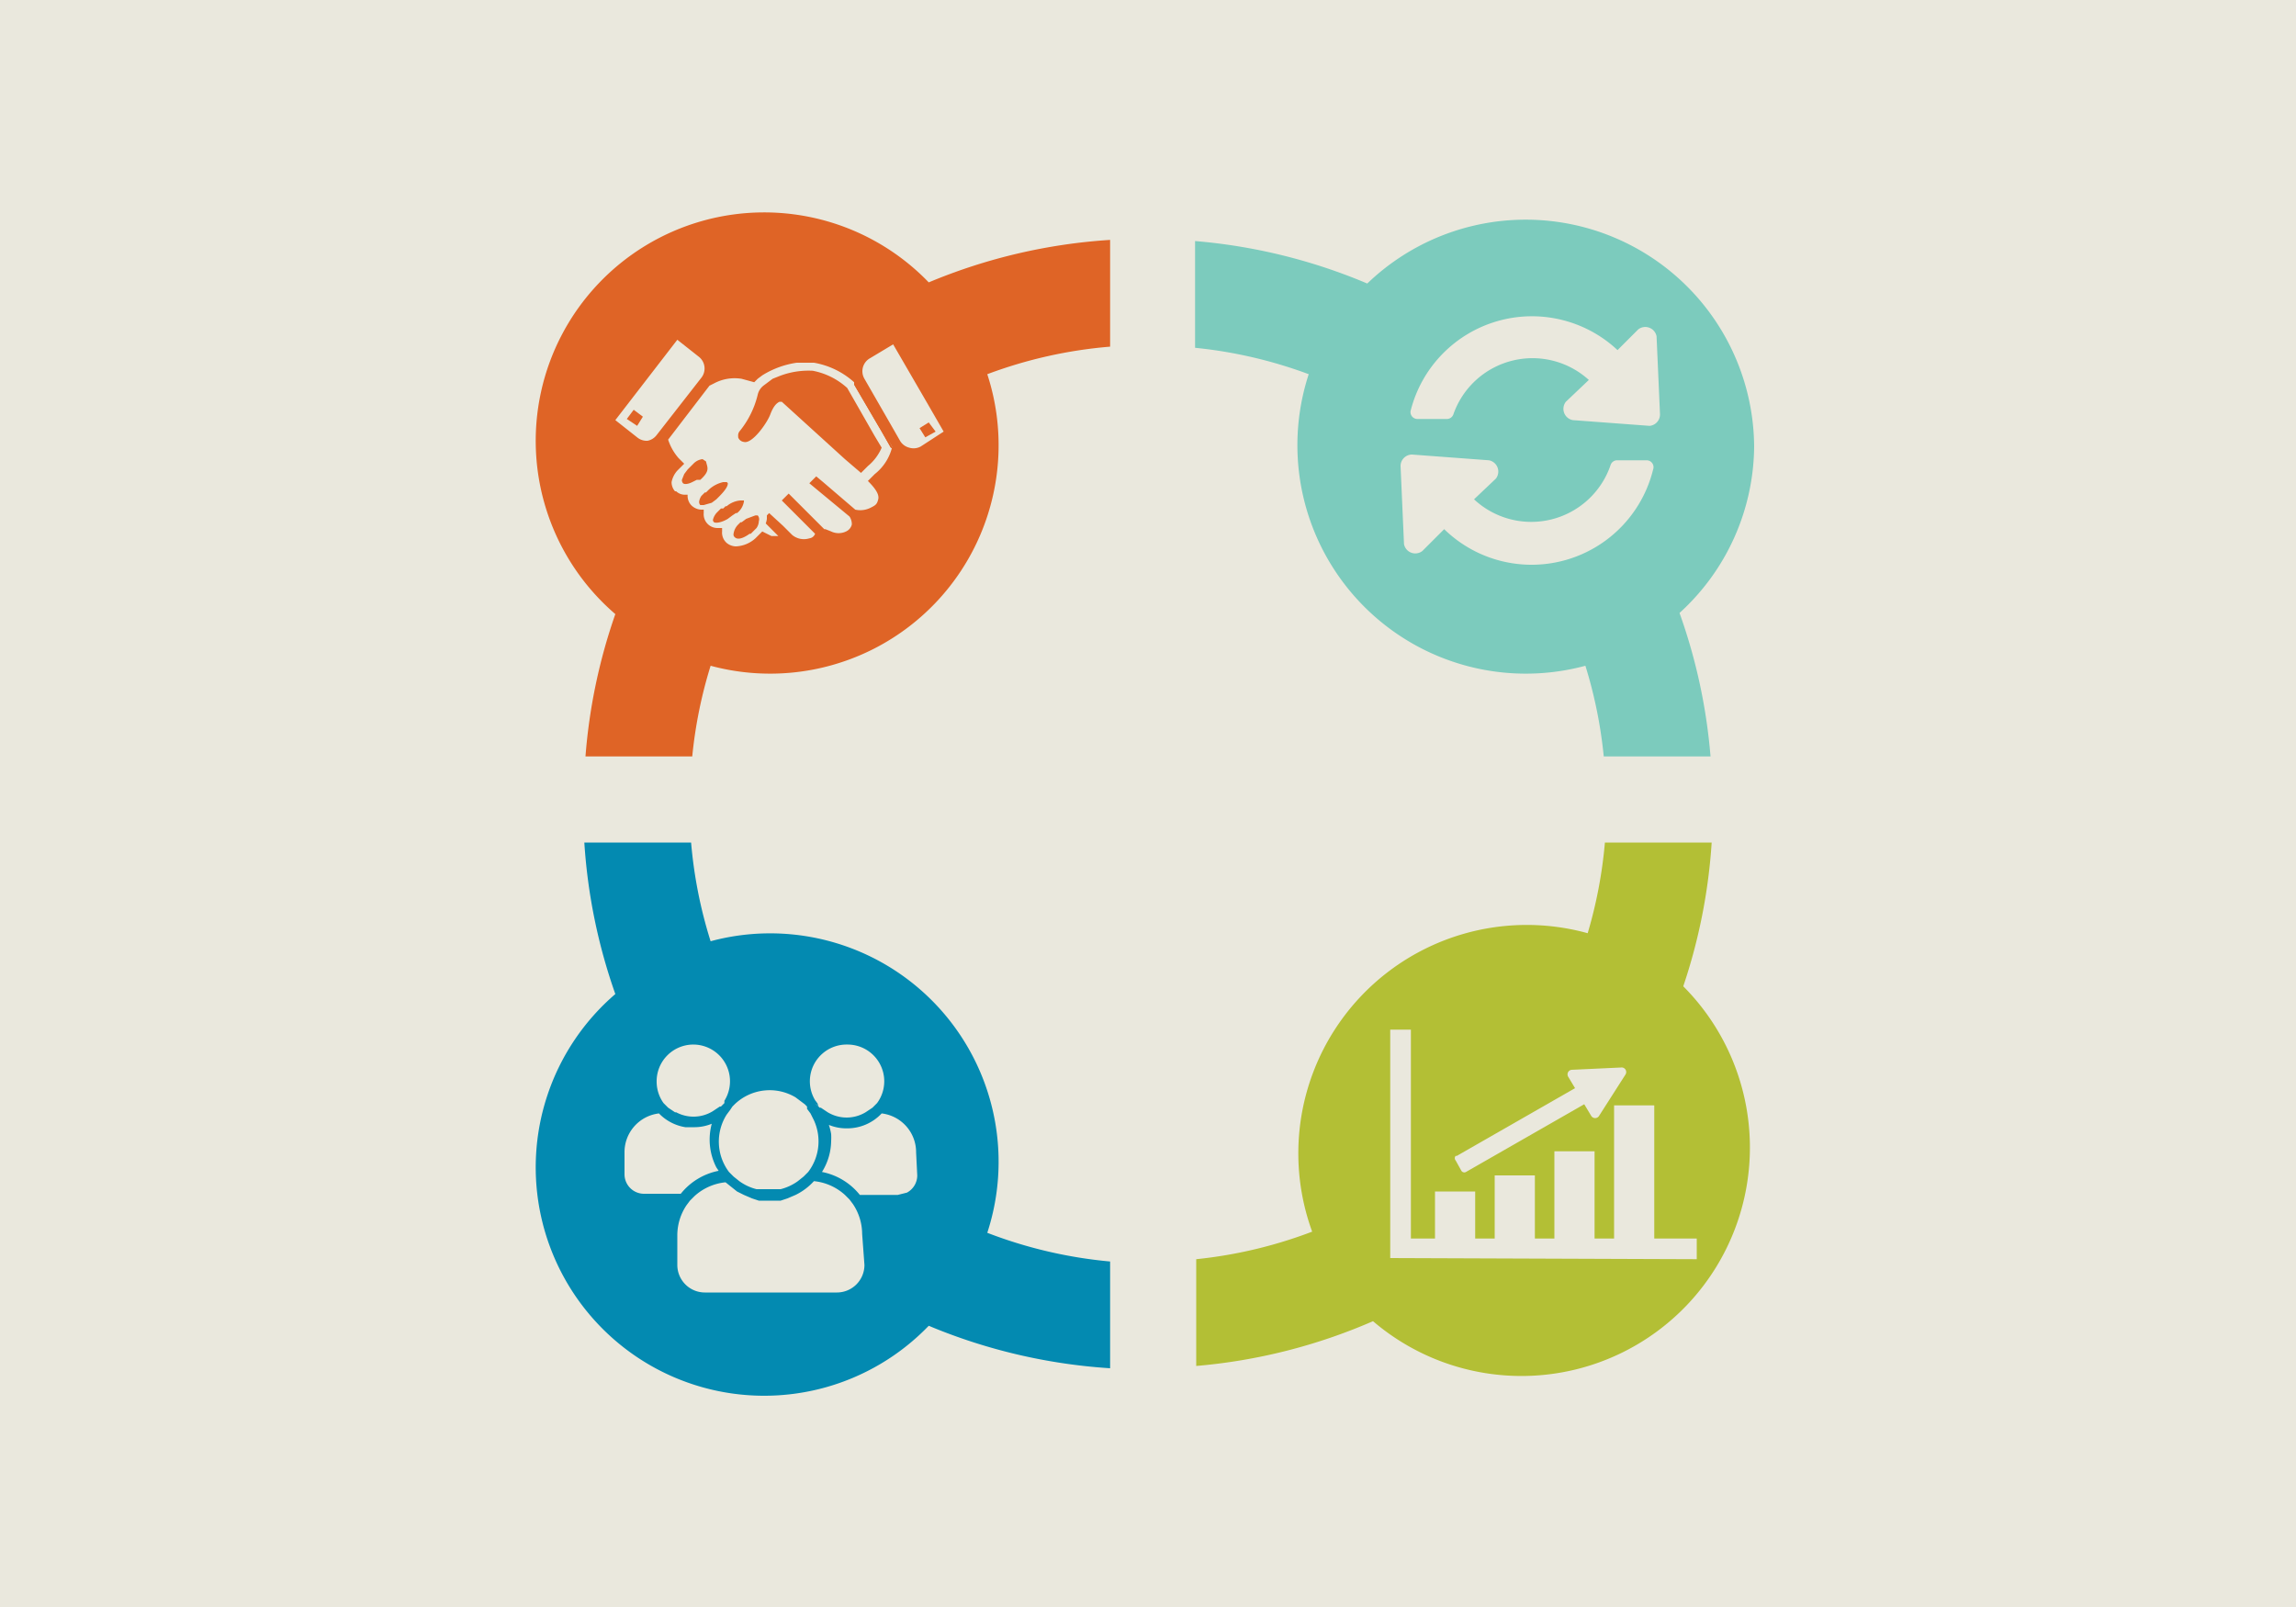 <svg id="Layer_1" data-name="Layer 1" xmlns="http://www.w3.org/2000/svg" width="200" height="140" viewBox="0 0 200 140"><title>Artboard 1</title><rect width="200" height="140" fill="#eae8dd"/><path d="M152.8,38.9a19.9,19.9,0,0,0-33.7-14.2A48.9,48.9,0,0,0,104.1,21v9.3a39.6,39.6,0,0,1,9.9,2.3A19.9,19.9,0,0,0,138.1,58a39.7,39.7,0,0,1,1.6,7.9H149a48.9,48.9,0,0,0-2.7-12.5A19.8,19.8,0,0,0,152.8,38.9ZM144,40.9a10.9,10.9,0,0,1-18.2,5.2L123.9,48a1,1,0,0,1-1.6-.6l-.3-6.8a1,1,0,0,1,1-1l6.7.5a1,1,0,0,1,.6,1.6l-1.9,1.8a7.3,7.3,0,0,0,11.9-3,.6.6,0,0,1,.6-.4h2.5A.6.6,0,0,1,144,40.9Zm-.3-3.8-6.7-.5a1,1,0,0,1-.6-1.6l2-1.9a7.3,7.3,0,0,0-11.8,3,.6.6,0,0,1-.6.4h-2.5a.6.6,0,0,1-.6-.8,10.9,10.9,0,0,1,18-5.2l1.8-1.8a1,1,0,0,1,1.6.6l.3,6.8A1,1,0,0,1,143.7,37.1Z" fill="#7ccbbd"/><path d="M146.6,86a49,49,0,0,0,2.5-12.6h-9.3a39.7,39.7,0,0,1-1.5,7.9,19.9,19.9,0,0,0-24,26,39.7,39.7,0,0,1-10.1,2.4V119a48.9,48.9,0,0,0,15.4-3.9,19.9,19.9,0,0,0,27-29.2Zm-19.7,14.7,10.3-5.9-.6-1a.4.4,0,0,1,.3-.6l4.3-.2a.4.4,0,0,1,.4.6l-2.3,3.6a.4.4,0,0,1-.7,0l-.6-1-10.3,5.9a.3.3,0,0,1-.4-.1l-.5-.9A.3.3,0,0,1,126.8,100.7Zm-5.8,8.9V89.7h1.8v18.2h2.1v-4.1h3.5v4.1h1.7v-5.5h3.5v5.5h1.7v-7.6h3.5v7.6h1.7V96.3h3.5v11.6h3.7v1.8Z" fill="#b3bf35"/><path d="M63.4,96.9h0Z" fill="#038ab1"/><path d="M70.8,97h0Z" fill="#038ab1"/><path d="M63.4,97h0Zm0,0h0Zm0,0h0Zm0,0h0Zm7.8-.9-.2-.2v.2l.3.3Zm-.5.9h0Zm-7.4,0h0Zm0,0h0Z" fill="#038ab1"/><path d="M86,107.4A19.9,19.9,0,0,0,61.9,82a39.8,39.8,0,0,1-1.7-8.6H50.9a49,49,0,0,0,2.7,13.2,19.9,19.9,0,1,0,27.3,28.9,49,49,0,0,0,15.8,3.7v-9.3A39.7,39.7,0,0,1,86,107.4ZM73.8,91a3.2,3.2,0,0,1,2.6,5.1l-.4.4-.6.4a3.2,3.2,0,0,1-3.3,0l-.6-.4h-.1l-.3-.3v-.2A3.2,3.2,0,0,1,73.8,91Zm-10,5.4.2-.2a4.4,4.4,0,0,1,5.3-.6l.8.6.2.2v.2l.3.4h0l.3.6a4.4,4.4,0,0,1-.5,4.5l-.4.4-.5.4a4.4,4.4,0,0,1-1.5.7H65.9a4.3,4.3,0,0,1-1.5-.7l-.5-.4-.4-.4a4.4,4.4,0,0,1-.2-5h0l.3-.4ZM60.4,91a3.2,3.2,0,0,1,2.7,4.9v.2l-.3.3h-.1l-.6.4a3.2,3.2,0,0,1-3.2.1h-.1l-.6-.4-.4-.4a3.2,3.2,0,0,1-.6-1.8h0A3.2,3.2,0,0,1,60.4,91Zm-6,11.4v-2a3.4,3.4,0,0,1,3-3.4,4.1,4.1,0,0,0,2.3,1.2h.7a4,4,0,0,0,1.6-.3,5.3,5.3,0,0,0,.4,3.8l.2.3a5.6,5.6,0,0,0-3.3,2H56.1A1.7,1.7,0,0,1,54.4,102.3Zm20.9,7.8a2.4,2.4,0,0,1-2.4,2.4H61.4a2.4,2.4,0,0,1-2.4-2.4v-2.6a4.7,4.7,0,0,1,.8-2.6l.3-.4.4-.4a4.7,4.7,0,0,1,2.7-1.2l1,.8.6.3.7.3.6.2h1.9l.6-.2h0l.7-.3a5.3,5.3,0,0,0,1.6-1.2,4.7,4.7,0,0,1,2.7,1.2l.4.4.3.4a4.7,4.7,0,0,1,.8,2.6Zm4.6-7.8a1.7,1.7,0,0,1-.9,1.5l-.8.2H74.9a5.6,5.6,0,0,0-3.3-2,5.2,5.2,0,0,0,.8-2.7,5.3,5.3,0,0,0,0-.6,5,5,0,0,0-.2-.8,4,4,0,0,0,1.6.3,4.1,4.1,0,0,0,3-1.3,3.4,3.4,0,0,1,3,3.4Z" fill="#038ab1"/><path d="M63.3,43.8h0Zm-.3.3h0l.2-.2Zm-.3-.9h0Zm-.3.3.2-.2Zm-1.6-1.4h0Zm.3-.3h0Zm1.3,1.8h0Zm14.6-6.1-2.4-4.2h-.1v.3l2.4,4.1.8,1.4h.1Z" fill="#df6426"/><path d="M96.7,20.9a48.9,48.9,0,0,0-15.8,3.7A19.9,19.9,0,1,0,53.6,53.5,49,49,0,0,0,51,65.9h9.3A39.7,39.7,0,0,1,61.9,58,19.9,19.9,0,0,0,86,32.6a39.7,39.7,0,0,1,10.7-2.4ZM56.4,38.4a1.3,1.3,0,0,1-.9-.3l-1.9-1.5,5.4-7,1.9,1.5a1.3,1.3,0,0,1,.2,1.8l-3.9,5A1.3,1.3,0,0,1,56.4,38.4Zm21.3.6h0a4.3,4.3,0,0,1-1.5,2.3l-.3.3-.3.3c.7.7,1,1.2.9,1.6s-.2.5-.6.7a2,2,0,0,1-1.4.2l-2.8-2.4-.6-.5-.3.3-.3.3.6.5L74,45a1.2,1.2,0,0,1,.2.7.9.9,0,0,1-.5.6,1.5,1.5,0,0,1-1.3,0l-.5-.2h-.1l-2-2-1.1-1.1-.3.3-.3.3,1.1,1.1L71,46.5a.6.6,0,0,1-.5.4,1.6,1.6,0,0,1-1.5-.3l-.8-.8L67,44.7l-.2.2v.3h0a1.5,1.5,0,0,1-.1.4l.8.8.3.3h-.6l-.8-.4-.3.3-.3.3h0a2.7,2.7,0,0,1-1.7.7,1.3,1.3,0,0,1-.8-.3,1.2,1.2,0,0,1-.4-1v-.3h-.4a1.2,1.2,0,0,1-.9-.4,1.2,1.2,0,0,1-.3-.9v-.3h-.1a1.3,1.3,0,0,1-1-.4,1.2,1.2,0,0,1-.3-.9h-.2a1.1,1.1,0,0,1-.8-.3h-.1a1.2,1.2,0,0,1-.3-.8A2.1,2.1,0,0,1,59,41l.3-.3.3-.3h0l-.5-.5a4.6,4.6,0,0,1-.9-1.6l3.6-4.7.4-.2a3.8,3.8,0,0,1,2.4-.4l1.1.3.3-.3.4-.3a7.8,7.8,0,0,1,3-1.1h1.5a7,7,0,0,1,3.5,1.7h.1l2.4,4.2.8,1.4Zm2.5-.1a1.3,1.3,0,0,1-1,.1,1.3,1.3,0,0,1-.8-.6L77.6,37l-2.3-4a1.3,1.3,0,0,1,.5-1.8L77.8,30,80.7,35l1.5,2.6Z" fill="#df6426"/><path d="M76.9,37.4l-2.4-4.2h-.1v.3l2.4,4.1.8,1.4h.1Z" fill="#df6426"/><path d="M62.3,43.5h0Z" fill="#df6426"/><path d="M62.6,43.3l-.2.2Z" fill="#df6426"/><path d="M62.6,43.3h0Z" fill="#df6426"/><path d="M63.2,43.9l-.2.2h0Z" fill="#df6426"/><path d="M63.3,43.9h0Z" fill="#df6426"/><path d="M60.8,42h0Z" fill="#df6426"/><path d="M61,41.8h0Z" fill="#df6426"/><path d="M63.3,43.8h0Zm-.7-.6h0ZM61,41.8h0Zm2.2,2h0Zm-.7-.6h0ZM61,41.8h0Zm2.2,2h0Zm-.7-.6h0ZM61,41.8h0Zm2.2,2h0Zm-.7-.6h0ZM61,41.8h0Zm-.3.3h0Zm.3-.3h0Zm2.2,2h0Zm-.3.3h0l.2-.2Zm-.3-.9h0Zm-.3.3.2-.2Zm0,0h0ZM61,41.8h0Zm1.6,1.5h0Zm.7.6h0Zm-2.2-2h0Zm1.6,1.5h0Zm.7.6h0Zm-2.2-2h0Zm1.6,1.5h0Zm.7.6h0Zm-2.2-2h0Zm1.6,1.5h0Zm.7.6h0Zm-2.2-2h0Zm1.6,1.5h0Zm.7.6h0Z" fill="#df6426"/><path d="M60.7,42.1h0Zm.3-.3h0Z" fill="#df6426"/><path d="M60.7,42.1h0Zm.3-.3h0Z" fill="#df6426"/><path d="M61,41.8h-.3l-.4.2c-.4.2-.7.2-.8.1a.4.4,0,0,1-.1-.3h0l.2-.5.3-.4.3-.3h0l.2-.2h0a1.3,1.3,0,0,1,.8-.4l.3.2C61.6,40.7,61.9,41,61,41.8Z" fill="#df6426"/><path d="M62.6,43.3h0Zm-.3.3.2-.2Zm0,0h0Z" fill="#df6426"/><path d="M62.3,43.6h0Zm.7.6h0l.2-.2Zm-.3-.9h0Z" fill="#df6426"/><path d="M63.4,42.1c0,.2-.1.5-.8,1.2h0l-.2.2h0l-.4.3-.7.2h-.3a.4.4,0,0,1-.1-.3,1.2,1.2,0,0,1,.2-.5l.3-.3h.1l.2-.2a2.7,2.7,0,0,1,1.3-.7h.3A.3.3,0,0,1,63.4,42.1Z" fill="#df6426"/><path d="M63.3,43.8h0Zm-.3.3h0l.2-.2Z" fill="#df6426"/><path d="M63.3,43.8h0Zm-.9-.3.2-.2Z" fill="#df6426"/><path d="M64.8,43.7a1.6,1.6,0,0,1-.6,1h-.1l-.3.2-.4.3c-.5.3-1,.4-1.2.3a.3.3,0,0,1-.1-.2,1.4,1.4,0,0,1,.4-.7l.3-.3H63l.2-.2h.1a2.1,2.1,0,0,1,1.2-.5h.3A.3.3,0,0,1,64.8,43.7Z" fill="#df6426"/><path d="M66.1,45.4a1.1,1.1,0,0,1-.2.6l-.3.3-.2.2h-.1c-.7.5-1.1.5-1.3.3a.3.3,0,0,1-.1-.3,1.4,1.4,0,0,1,.4-.8l.2-.2h.1l.4-.3.8-.3h.2A.5.5,0,0,1,66.1,45.4Z" fill="#df6426"/><path d="M76.9,37.4l-2.4-4.2h-.1v.3l2.4,4.1.8,1.4h.1Z" fill="#df6426"/><path d="M76.8,39a4.2,4.2,0,0,1-1.2,1.6l-.3.3-.3.3h0L73.6,40,68.1,35h-.2c-.2.1-.5.3-.8,1.1s-1.6,2.6-2.3,2.4a.6.6,0,0,1-.5-.4V38a.6.6,0,0,1,.1-.4A8,8,0,0,0,66,34.4h0a1.4,1.4,0,0,1,.5-.8l.4-.3.4-.3.5-.2h0a7,7,0,0,1,3-.5,6.2,6.2,0,0,1,3,1.5L76.2,38Z" fill="#df6426"/><polygon points="56 36.3 55.5 37.1 54.6 36.5 55.2 35.7 56 36.3" fill="#df6426"/><polygon points="81.5 37.6 80.6 38.1 80.1 37.3 80.9 36.8 81.5 37.6" fill="#df6426"/></svg>